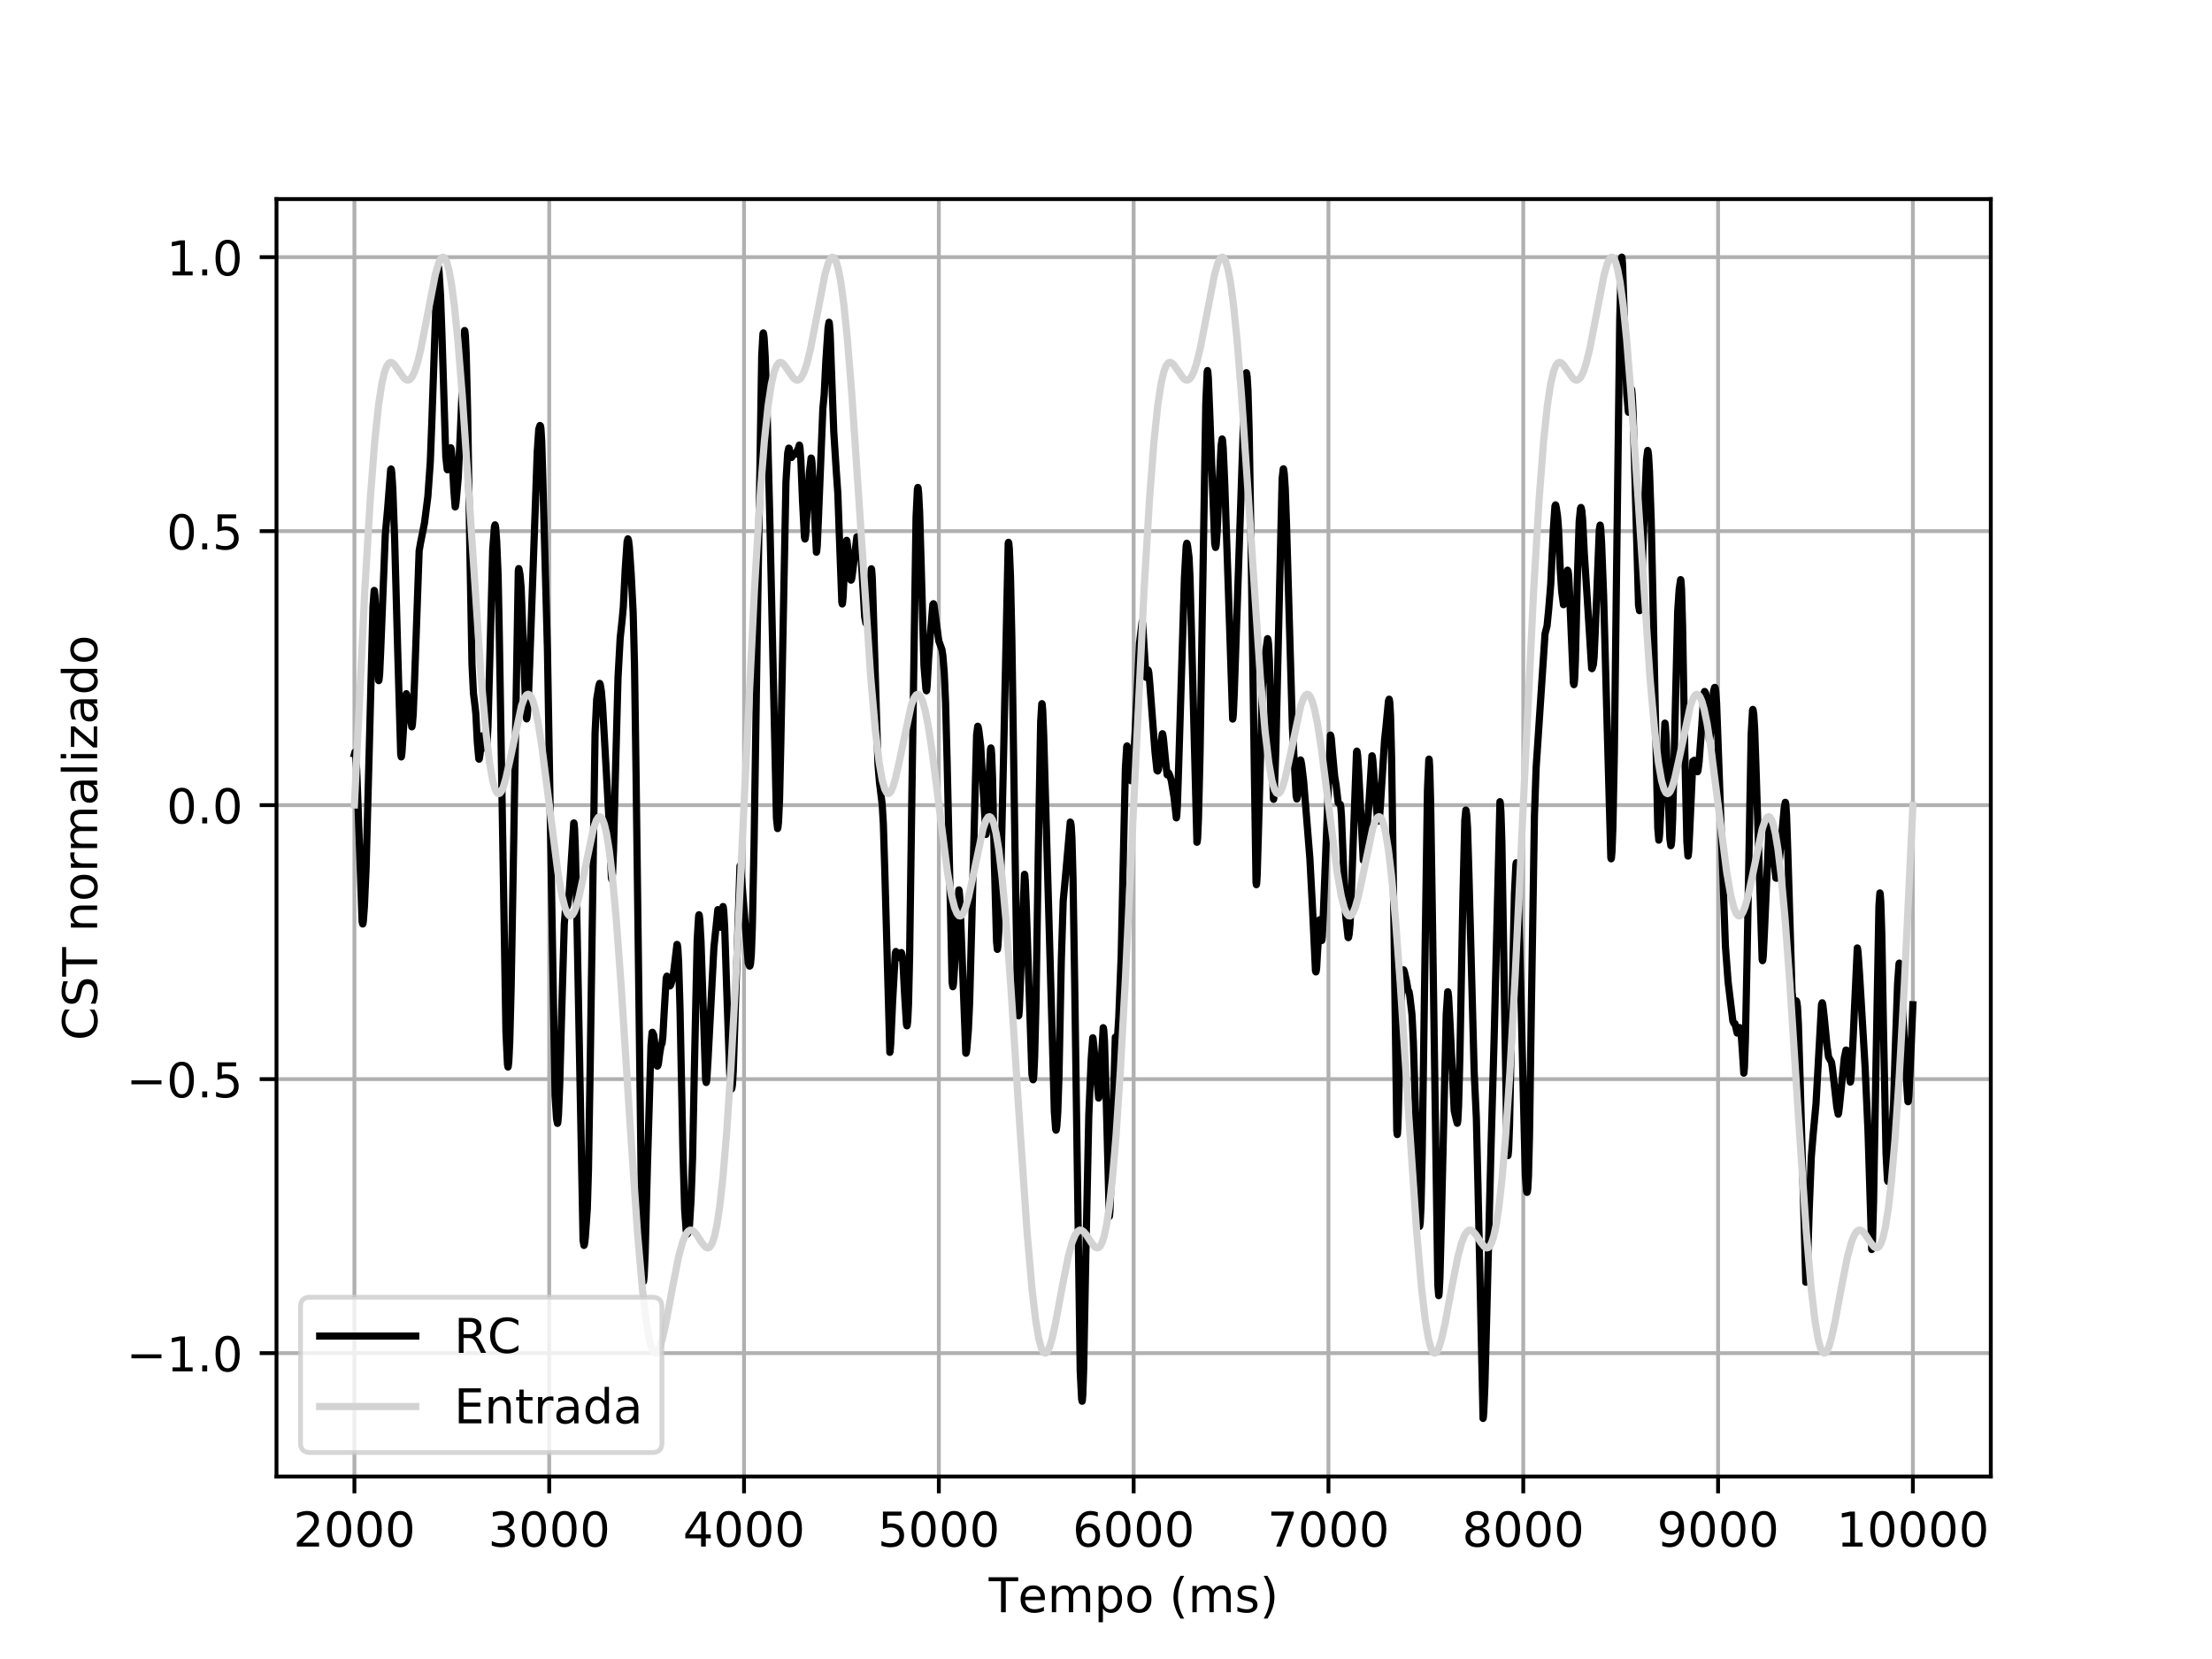 <?xml version="1.0" encoding="utf-8" standalone="no"?>
<!DOCTYPE svg PUBLIC "-//W3C//DTD SVG 1.1//EN"
  "http://www.w3.org/Graphics/SVG/1.1/DTD/svg11.dtd">
<!-- Created with matplotlib (https://matplotlib.org/) -->
<svg height="345.6pt" version="1.1" viewBox="0 0 460.8 345.6" width="460.8pt" xmlns="http://www.w3.org/2000/svg" xmlns:xlink="http://www.w3.org/1999/xlink">
 <defs>
  <style type="text/css">
*{stroke-linecap:butt;stroke-linejoin:round;}
  </style>
 </defs>
 <g id="figure_1">
  <g id="patch_1">
   <path d="M 0 345.6 
L 460.8 345.6 
L 460.8 0 
L 0 0 
z
" style="fill:#ffffff;"/>
  </g>
  <g id="axes_1">
   <g id="patch_2">
    <path d="M 57.6 307.584 
L 414.72 307.584 
L 414.72 41.472 
L 57.6 41.472 
z
" style="fill:#ffffff;"/>
   </g>
   <g id="matplotlib.axis_1">
    <g id="xtick_1">
     <g id="line2d_1">
      <path clip-path="url(#p81f43f407d)" d="M 73.831 307.584 
L 73.831 41.472 
" style="fill:none;stroke:#b0b0b0;stroke-linecap:square;stroke-width:0.8;"/>
     </g>
     <g id="line2d_2">
      <defs>
       <path d="M 0 0 
L 0 3.5 
" id="m4ec6f9540d" style="stroke:#000000;stroke-width:0.8;"/>
      </defs>
      <g>
       <use style="stroke:#000000;stroke-width:0.8;" x="73.831" xlink:href="#m4ec6f9540d" y="307.584"/>
      </g>
     </g>
     <g id="text_1">
      <!-- 2000 -->
      <defs>
       <path d="M 19.188 8.297 
L 53.609 8.297 
L 53.609 0 
L 7.328 0 
L 7.328 8.297 
Q 12.938 14.109 22.625 23.891 
Q 32.328 33.688 34.812 36.531 
Q 39.547 41.844 41.422 45.531 
Q 43.312 49.219 43.312 52.781 
Q 43.312 58.594 39.234 62.25 
Q 35.156 65.922 28.609 65.922 
Q 23.969 65.922 18.812 64.312 
Q 13.672 62.703 7.812 59.422 
L 7.812 69.391 
Q 13.766 71.781 18.938 73 
Q 24.125 74.219 28.422 74.219 
Q 39.75 74.219 46.484 68.547 
Q 53.219 62.891 53.219 53.422 
Q 53.219 48.922 51.531 44.891 
Q 49.859 40.875 45.406 35.406 
Q 44.188 33.984 37.641 27.219 
Q 31.109 20.453 19.188 8.297 
z
" id="DejaVuSans-50"/>
       <path d="M 31.781 66.406 
Q 24.172 66.406 20.328 58.906 
Q 16.5 51.422 16.5 36.375 
Q 16.5 21.391 20.328 13.891 
Q 24.172 6.391 31.781 6.391 
Q 39.453 6.391 43.281 13.891 
Q 47.125 21.391 47.125 36.375 
Q 47.125 51.422 43.281 58.906 
Q 39.453 66.406 31.781 66.406 
z
M 31.781 74.219 
Q 44.047 74.219 50.516 64.516 
Q 56.984 54.828 56.984 36.375 
Q 56.984 17.969 50.516 8.266 
Q 44.047 -1.422 31.781 -1.422 
Q 19.531 -1.422 13.062 8.266 
Q 6.594 17.969 6.594 36.375 
Q 6.594 54.828 13.062 64.516 
Q 19.531 74.219 31.781 74.219 
z
" id="DejaVuSans-48"/>
      </defs>
      <g transform="translate(61.106 322.182)scale(0.1 -0.1)">
       <use xlink:href="#DejaVuSans-50"/>
       <use x="63.623" xlink:href="#DejaVuSans-48"/>
       <use x="127.246" xlink:href="#DejaVuSans-48"/>
       <use x="190.869" xlink:href="#DejaVuSans-48"/>
      </g>
     </g>
    </g>
    <g id="xtick_2">
     <g id="line2d_3">
      <path clip-path="url(#p81f43f407d)" d="M 114.413 307.584 
L 114.413 41.472 
" style="fill:none;stroke:#b0b0b0;stroke-linecap:square;stroke-width:0.8;"/>
     </g>
     <g id="line2d_4">
      <g>
       <use style="stroke:#000000;stroke-width:0.8;" x="114.413" xlink:href="#m4ec6f9540d" y="307.584"/>
      </g>
     </g>
     <g id="text_2">
      <!-- 3000 -->
      <defs>
       <path d="M 40.578 39.312 
Q 47.656 37.797 51.625 33 
Q 55.609 28.219 55.609 21.188 
Q 55.609 10.406 48.188 4.484 
Q 40.766 -1.422 27.094 -1.422 
Q 22.516 -1.422 17.656 -0.516 
Q 12.797 0.391 7.625 2.203 
L 7.625 11.719 
Q 11.719 9.328 16.594 8.109 
Q 21.484 6.891 26.812 6.891 
Q 36.078 6.891 40.938 10.547 
Q 45.797 14.203 45.797 21.188 
Q 45.797 27.641 41.281 31.266 
Q 36.766 34.906 28.719 34.906 
L 20.219 34.906 
L 20.219 43.016 
L 29.109 43.016 
Q 36.375 43.016 40.234 45.922 
Q 44.094 48.828 44.094 54.297 
Q 44.094 59.906 40.109 62.906 
Q 36.141 65.922 28.719 65.922 
Q 24.656 65.922 20.016 65.031 
Q 15.375 64.156 9.812 62.312 
L 9.812 71.094 
Q 15.438 72.656 20.344 73.438 
Q 25.25 74.219 29.594 74.219 
Q 40.828 74.219 47.359 69.109 
Q 53.906 64.016 53.906 55.328 
Q 53.906 49.266 50.438 45.094 
Q 46.969 40.922 40.578 39.312 
z
" id="DejaVuSans-51"/>
      </defs>
      <g transform="translate(101.688 322.182)scale(0.1 -0.1)">
       <use xlink:href="#DejaVuSans-51"/>
       <use x="63.623" xlink:href="#DejaVuSans-48"/>
       <use x="127.246" xlink:href="#DejaVuSans-48"/>
       <use x="190.869" xlink:href="#DejaVuSans-48"/>
      </g>
     </g>
    </g>
    <g id="xtick_3">
     <g id="line2d_5">
      <path clip-path="url(#p81f43f407d)" d="M 154.995 307.584 
L 154.995 41.472 
" style="fill:none;stroke:#b0b0b0;stroke-linecap:square;stroke-width:0.8;"/>
     </g>
     <g id="line2d_6">
      <g>
       <use style="stroke:#000000;stroke-width:0.8;" x="154.995" xlink:href="#m4ec6f9540d" y="307.584"/>
      </g>
     </g>
     <g id="text_3">
      <!-- 4000 -->
      <defs>
       <path d="M 37.797 64.312 
L 12.891 25.391 
L 37.797 25.391 
z
M 35.203 72.906 
L 47.609 72.906 
L 47.609 25.391 
L 58.016 25.391 
L 58.016 17.188 
L 47.609 17.188 
L 47.609 0 
L 37.797 0 
L 37.797 17.188 
L 4.891 17.188 
L 4.891 26.703 
z
" id="DejaVuSans-52"/>
      </defs>
      <g transform="translate(142.27 322.182)scale(0.1 -0.1)">
       <use xlink:href="#DejaVuSans-52"/>
       <use x="63.623" xlink:href="#DejaVuSans-48"/>
       <use x="127.246" xlink:href="#DejaVuSans-48"/>
       <use x="190.869" xlink:href="#DejaVuSans-48"/>
      </g>
     </g>
    </g>
    <g id="xtick_4">
     <g id="line2d_7">
      <path clip-path="url(#p81f43f407d)" d="M 195.578 307.584 
L 195.578 41.472 
" style="fill:none;stroke:#b0b0b0;stroke-linecap:square;stroke-width:0.8;"/>
     </g>
     <g id="line2d_8">
      <g>
       <use style="stroke:#000000;stroke-width:0.8;" x="195.578" xlink:href="#m4ec6f9540d" y="307.584"/>
      </g>
     </g>
     <g id="text_4">
      <!-- 5000 -->
      <defs>
       <path d="M 10.797 72.906 
L 49.516 72.906 
L 49.516 64.594 
L 19.828 64.594 
L 19.828 46.734 
Q 21.969 47.469 24.109 47.828 
Q 26.266 48.188 28.422 48.188 
Q 40.625 48.188 47.75 41.5 
Q 54.891 34.812 54.891 23.391 
Q 54.891 11.625 47.562 5.094 
Q 40.234 -1.422 26.906 -1.422 
Q 22.312 -1.422 17.547 -0.641 
Q 12.797 0.141 7.719 1.703 
L 7.719 11.625 
Q 12.109 9.234 16.797 8.062 
Q 21.484 6.891 26.703 6.891 
Q 35.156 6.891 40.078 11.328 
Q 45.016 15.766 45.016 23.391 
Q 45.016 31 40.078 35.438 
Q 35.156 39.891 26.703 39.891 
Q 22.75 39.891 18.812 39.016 
Q 14.891 38.141 10.797 36.281 
z
" id="DejaVuSans-53"/>
      </defs>
      <g transform="translate(182.853 322.182)scale(0.1 -0.1)">
       <use xlink:href="#DejaVuSans-53"/>
       <use x="63.623" xlink:href="#DejaVuSans-48"/>
       <use x="127.246" xlink:href="#DejaVuSans-48"/>
       <use x="190.869" xlink:href="#DejaVuSans-48"/>
      </g>
     </g>
    </g>
    <g id="xtick_5">
     <g id="line2d_9">
      <path clip-path="url(#p81f43f407d)" d="M 236.16 307.584 
L 236.16 41.472 
" style="fill:none;stroke:#b0b0b0;stroke-linecap:square;stroke-width:0.8;"/>
     </g>
     <g id="line2d_10">
      <g>
       <use style="stroke:#000000;stroke-width:0.8;" x="236.16" xlink:href="#m4ec6f9540d" y="307.584"/>
      </g>
     </g>
     <g id="text_5">
      <!-- 6000 -->
      <defs>
       <path d="M 33.016 40.375 
Q 26.375 40.375 22.484 35.828 
Q 18.609 31.297 18.609 23.391 
Q 18.609 15.531 22.484 10.953 
Q 26.375 6.391 33.016 6.391 
Q 39.656 6.391 43.531 10.953 
Q 47.406 15.531 47.406 23.391 
Q 47.406 31.297 43.531 35.828 
Q 39.656 40.375 33.016 40.375 
z
M 52.594 71.297 
L 52.594 62.312 
Q 48.875 64.062 45.094 64.984 
Q 41.312 65.922 37.594 65.922 
Q 27.828 65.922 22.672 59.328 
Q 17.531 52.734 16.797 39.406 
Q 19.672 43.656 24.016 45.922 
Q 28.375 48.188 33.594 48.188 
Q 44.578 48.188 50.953 41.516 
Q 57.328 34.859 57.328 23.391 
Q 57.328 12.156 50.688 5.359 
Q 44.047 -1.422 33.016 -1.422 
Q 20.359 -1.422 13.672 8.266 
Q 6.984 17.969 6.984 36.375 
Q 6.984 53.656 15.188 63.938 
Q 23.391 74.219 37.203 74.219 
Q 40.922 74.219 44.703 73.484 
Q 48.484 72.75 52.594 71.297 
z
" id="DejaVuSans-54"/>
      </defs>
      <g transform="translate(223.435 322.182)scale(0.1 -0.1)">
       <use xlink:href="#DejaVuSans-54"/>
       <use x="63.623" xlink:href="#DejaVuSans-48"/>
       <use x="127.246" xlink:href="#DejaVuSans-48"/>
       <use x="190.869" xlink:href="#DejaVuSans-48"/>
      </g>
     </g>
    </g>
    <g id="xtick_6">
     <g id="line2d_11">
      <path clip-path="url(#p81f43f407d)" d="M 276.742 307.584 
L 276.742 41.472 
" style="fill:none;stroke:#b0b0b0;stroke-linecap:square;stroke-width:0.8;"/>
     </g>
     <g id="line2d_12">
      <g>
       <use style="stroke:#000000;stroke-width:0.8;" x="276.742" xlink:href="#m4ec6f9540d" y="307.584"/>
      </g>
     </g>
     <g id="text_6">
      <!-- 7000 -->
      <defs>
       <path d="M 8.203 72.906 
L 55.078 72.906 
L 55.078 68.703 
L 28.609 0 
L 18.312 0 
L 43.219 64.594 
L 8.203 64.594 
z
" id="DejaVuSans-55"/>
      </defs>
      <g transform="translate(264.017 322.182)scale(0.1 -0.1)">
       <use xlink:href="#DejaVuSans-55"/>
       <use x="63.623" xlink:href="#DejaVuSans-48"/>
       <use x="127.246" xlink:href="#DejaVuSans-48"/>
       <use x="190.869" xlink:href="#DejaVuSans-48"/>
      </g>
     </g>
    </g>
    <g id="xtick_7">
     <g id="line2d_13">
      <path clip-path="url(#p81f43f407d)" d="M 317.325 307.584 
L 317.325 41.472 
" style="fill:none;stroke:#b0b0b0;stroke-linecap:square;stroke-width:0.8;"/>
     </g>
     <g id="line2d_14">
      <g>
       <use style="stroke:#000000;stroke-width:0.8;" x="317.325" xlink:href="#m4ec6f9540d" y="307.584"/>
      </g>
     </g>
     <g id="text_7">
      <!-- 8000 -->
      <defs>
       <path d="M 31.781 34.625 
Q 24.75 34.625 20.719 30.859 
Q 16.703 27.094 16.703 20.516 
Q 16.703 13.922 20.719 10.156 
Q 24.75 6.391 31.781 6.391 
Q 38.812 6.391 42.859 10.172 
Q 46.922 13.969 46.922 20.516 
Q 46.922 27.094 42.891 30.859 
Q 38.875 34.625 31.781 34.625 
z
M 21.922 38.812 
Q 15.578 40.375 12.031 44.719 
Q 8.5 49.078 8.5 55.328 
Q 8.5 64.062 14.719 69.141 
Q 20.953 74.219 31.781 74.219 
Q 42.672 74.219 48.875 69.141 
Q 55.078 64.062 55.078 55.328 
Q 55.078 49.078 51.531 44.719 
Q 48 40.375 41.703 38.812 
Q 48.828 37.156 52.797 32.312 
Q 56.781 27.484 56.781 20.516 
Q 56.781 9.906 50.312 4.234 
Q 43.844 -1.422 31.781 -1.422 
Q 19.734 -1.422 13.25 4.234 
Q 6.781 9.906 6.781 20.516 
Q 6.781 27.484 10.781 32.312 
Q 14.797 37.156 21.922 38.812 
z
M 18.312 54.391 
Q 18.312 48.734 21.844 45.562 
Q 25.391 42.391 31.781 42.391 
Q 38.141 42.391 41.719 45.562 
Q 45.312 48.734 45.312 54.391 
Q 45.312 60.062 41.719 63.234 
Q 38.141 66.406 31.781 66.406 
Q 25.391 66.406 21.844 63.234 
Q 18.312 60.062 18.312 54.391 
z
" id="DejaVuSans-56"/>
      </defs>
      <g transform="translate(304.6 322.182)scale(0.1 -0.1)">
       <use xlink:href="#DejaVuSans-56"/>
       <use x="63.623" xlink:href="#DejaVuSans-48"/>
       <use x="127.246" xlink:href="#DejaVuSans-48"/>
       <use x="190.869" xlink:href="#DejaVuSans-48"/>
      </g>
     </g>
    </g>
    <g id="xtick_8">
     <g id="line2d_15">
      <path clip-path="url(#p81f43f407d)" d="M 357.907 307.584 
L 357.907 41.472 
" style="fill:none;stroke:#b0b0b0;stroke-linecap:square;stroke-width:0.8;"/>
     </g>
     <g id="line2d_16">
      <g>
       <use style="stroke:#000000;stroke-width:0.8;" x="357.907" xlink:href="#m4ec6f9540d" y="307.584"/>
      </g>
     </g>
     <g id="text_8">
      <!-- 9000 -->
      <defs>
       <path d="M 10.984 1.516 
L 10.984 10.5 
Q 14.703 8.734 18.5 7.812 
Q 22.312 6.891 25.984 6.891 
Q 35.75 6.891 40.891 13.453 
Q 46.047 20.016 46.781 33.406 
Q 43.953 29.203 39.594 26.953 
Q 35.25 24.703 29.984 24.703 
Q 19.047 24.703 12.672 31.312 
Q 6.297 37.938 6.297 49.422 
Q 6.297 60.641 12.938 67.422 
Q 19.578 74.219 30.609 74.219 
Q 43.266 74.219 49.922 64.516 
Q 56.594 54.828 56.594 36.375 
Q 56.594 19.141 48.406 8.859 
Q 40.234 -1.422 26.422 -1.422 
Q 22.703 -1.422 18.891 -0.688 
Q 15.094 0.047 10.984 1.516 
z
M 30.609 32.422 
Q 37.25 32.422 41.125 36.953 
Q 45.016 41.5 45.016 49.422 
Q 45.016 57.281 41.125 61.844 
Q 37.25 66.406 30.609 66.406 
Q 23.969 66.406 20.094 61.844 
Q 16.219 57.281 16.219 49.422 
Q 16.219 41.5 20.094 36.953 
Q 23.969 32.422 30.609 32.422 
z
" id="DejaVuSans-57"/>
      </defs>
      <g transform="translate(345.182 322.182)scale(0.1 -0.1)">
       <use xlink:href="#DejaVuSans-57"/>
       <use x="63.623" xlink:href="#DejaVuSans-48"/>
       <use x="127.246" xlink:href="#DejaVuSans-48"/>
       <use x="190.869" xlink:href="#DejaVuSans-48"/>
      </g>
     </g>
    </g>
    <g id="xtick_9">
     <g id="line2d_17">
      <path clip-path="url(#p81f43f407d)" d="M 398.489 307.584 
L 398.489 41.472 
" style="fill:none;stroke:#b0b0b0;stroke-linecap:square;stroke-width:0.8;"/>
     </g>
     <g id="line2d_18">
      <g>
       <use style="stroke:#000000;stroke-width:0.8;" x="398.489" xlink:href="#m4ec6f9540d" y="307.584"/>
      </g>
     </g>
     <g id="text_9">
      <!-- 10000 -->
      <defs>
       <path d="M 12.406 8.297 
L 28.516 8.297 
L 28.516 63.922 
L 10.984 60.406 
L 10.984 69.391 
L 28.422 72.906 
L 38.281 72.906 
L 38.281 8.297 
L 54.391 8.297 
L 54.391 0 
L 12.406 0 
z
" id="DejaVuSans-49"/>
      </defs>
      <g transform="translate(382.583 322.182)scale(0.1 -0.1)">
       <use xlink:href="#DejaVuSans-49"/>
       <use x="63.623" xlink:href="#DejaVuSans-48"/>
       <use x="127.246" xlink:href="#DejaVuSans-48"/>
       <use x="190.869" xlink:href="#DejaVuSans-48"/>
       <use x="254.492" xlink:href="#DejaVuSans-48"/>
      </g>
     </g>
    </g>
    <g id="text_10">
     <!-- Tempo (ms) -->
     <defs>
      <path d="M -0.297 72.906 
L 61.375 72.906 
L 61.375 64.594 
L 35.5 64.594 
L 35.5 0 
L 25.594 0 
L 25.594 64.594 
L -0.297 64.594 
z
" id="DejaVuSans-84"/>
      <path d="M 56.203 29.594 
L 56.203 25.203 
L 14.891 25.203 
Q 15.484 15.922 20.484 11.062 
Q 25.484 6.203 34.422 6.203 
Q 39.594 6.203 44.453 7.469 
Q 49.312 8.734 54.109 11.281 
L 54.109 2.781 
Q 49.266 0.734 44.188 -0.344 
Q 39.109 -1.422 33.891 -1.422 
Q 20.797 -1.422 13.156 6.188 
Q 5.516 13.812 5.516 26.812 
Q 5.516 40.234 12.766 48.109 
Q 20.016 56 32.328 56 
Q 43.359 56 49.781 48.891 
Q 56.203 41.797 56.203 29.594 
z
M 47.219 32.234 
Q 47.125 39.594 43.094 43.984 
Q 39.062 48.391 32.422 48.391 
Q 24.906 48.391 20.391 44.141 
Q 15.875 39.891 15.188 32.172 
z
" id="DejaVuSans-101"/>
      <path d="M 52 44.188 
Q 55.375 50.25 60.062 53.125 
Q 64.75 56 71.094 56 
Q 79.641 56 84.281 50.016 
Q 88.922 44.047 88.922 33.016 
L 88.922 0 
L 79.891 0 
L 79.891 32.719 
Q 79.891 40.578 77.094 44.375 
Q 74.312 48.188 68.609 48.188 
Q 61.625 48.188 57.562 43.547 
Q 53.516 38.922 53.516 30.906 
L 53.516 0 
L 44.484 0 
L 44.484 32.719 
Q 44.484 40.625 41.703 44.406 
Q 38.922 48.188 33.109 48.188 
Q 26.219 48.188 22.156 43.531 
Q 18.109 38.875 18.109 30.906 
L 18.109 0 
L 9.078 0 
L 9.078 54.688 
L 18.109 54.688 
L 18.109 46.188 
Q 21.188 51.219 25.484 53.609 
Q 29.781 56 35.688 56 
Q 41.656 56 45.828 52.969 
Q 50 49.953 52 44.188 
z
" id="DejaVuSans-109"/>
      <path d="M 18.109 8.203 
L 18.109 -20.797 
L 9.078 -20.797 
L 9.078 54.688 
L 18.109 54.688 
L 18.109 46.391 
Q 20.953 51.266 25.266 53.625 
Q 29.594 56 35.594 56 
Q 45.562 56 51.781 48.094 
Q 58.016 40.188 58.016 27.297 
Q 58.016 14.406 51.781 6.484 
Q 45.562 -1.422 35.594 -1.422 
Q 29.594 -1.422 25.266 0.953 
Q 20.953 3.328 18.109 8.203 
z
M 48.688 27.297 
Q 48.688 37.203 44.609 42.844 
Q 40.531 48.484 33.406 48.484 
Q 26.266 48.484 22.188 42.844 
Q 18.109 37.203 18.109 27.297 
Q 18.109 17.391 22.188 11.75 
Q 26.266 6.109 33.406 6.109 
Q 40.531 6.109 44.609 11.75 
Q 48.688 17.391 48.688 27.297 
z
" id="DejaVuSans-112"/>
      <path d="M 30.609 48.391 
Q 23.391 48.391 19.188 42.75 
Q 14.984 37.109 14.984 27.297 
Q 14.984 17.484 19.156 11.844 
Q 23.344 6.203 30.609 6.203 
Q 37.797 6.203 41.984 11.859 
Q 46.188 17.531 46.188 27.297 
Q 46.188 37.016 41.984 42.703 
Q 37.797 48.391 30.609 48.391 
z
M 30.609 56 
Q 42.328 56 49.016 48.375 
Q 55.719 40.766 55.719 27.297 
Q 55.719 13.875 49.016 6.219 
Q 42.328 -1.422 30.609 -1.422 
Q 18.844 -1.422 12.172 6.219 
Q 5.516 13.875 5.516 27.297 
Q 5.516 40.766 12.172 48.375 
Q 18.844 56 30.609 56 
z
" id="DejaVuSans-111"/>
      <path id="DejaVuSans-32"/>
      <path d="M 31 75.875 
Q 24.469 64.656 21.281 53.656 
Q 18.109 42.672 18.109 31.391 
Q 18.109 20.125 21.312 9.062 
Q 24.516 -2 31 -13.188 
L 23.188 -13.188 
Q 15.875 -1.703 12.234 9.375 
Q 8.594 20.453 8.594 31.391 
Q 8.594 42.281 12.203 53.312 
Q 15.828 64.359 23.188 75.875 
z
" id="DejaVuSans-40"/>
      <path d="M 44.281 53.078 
L 44.281 44.578 
Q 40.484 46.531 36.375 47.5 
Q 32.281 48.484 27.875 48.484 
Q 21.188 48.484 17.844 46.438 
Q 14.5 44.391 14.5 40.281 
Q 14.5 37.156 16.891 35.375 
Q 19.281 33.594 26.516 31.984 
L 29.594 31.297 
Q 39.156 29.25 43.188 25.516 
Q 47.219 21.781 47.219 15.094 
Q 47.219 7.469 41.188 3.016 
Q 35.156 -1.422 24.609 -1.422 
Q 20.219 -1.422 15.453 -0.562 
Q 10.688 0.297 5.422 2 
L 5.422 11.281 
Q 10.406 8.688 15.234 7.391 
Q 20.062 6.109 24.812 6.109 
Q 31.156 6.109 34.562 8.281 
Q 37.984 10.453 37.984 14.406 
Q 37.984 18.062 35.516 20.016 
Q 33.062 21.969 24.703 23.781 
L 21.578 24.516 
Q 13.234 26.266 9.516 29.906 
Q 5.812 33.547 5.812 39.891 
Q 5.812 47.609 11.281 51.797 
Q 16.75 56 26.812 56 
Q 31.781 56 36.172 55.266 
Q 40.578 54.547 44.281 53.078 
z
" id="DejaVuSans-115"/>
      <path d="M 8.016 75.875 
L 15.828 75.875 
Q 23.141 64.359 26.781 53.312 
Q 30.422 42.281 30.422 31.391 
Q 30.422 20.453 26.781 9.375 
Q 23.141 -1.703 15.828 -13.188 
L 8.016 -13.188 
Q 14.5 -2 17.703 9.062 
Q 20.906 20.125 20.906 31.391 
Q 20.906 42.672 17.703 53.656 
Q 14.5 64.656 8.016 75.875 
z
" id="DejaVuSans-41"/>
     </defs>
     <g transform="translate(205.973 335.861)scale(0.1 -0.1)">
      <use xlink:href="#DejaVuSans-84"/>
      <use x="60.818" xlink:href="#DejaVuSans-101"/>
      <use x="122.342" xlink:href="#DejaVuSans-109"/>
      <use x="219.754" xlink:href="#DejaVuSans-112"/>
      <use x="283.23" xlink:href="#DejaVuSans-111"/>
      <use x="344.412" xlink:href="#DejaVuSans-32"/>
      <use x="376.199" xlink:href="#DejaVuSans-40"/>
      <use x="415.213" xlink:href="#DejaVuSans-109"/>
      <use x="512.625" xlink:href="#DejaVuSans-115"/>
      <use x="564.725" xlink:href="#DejaVuSans-41"/>
     </g>
    </g>
   </g>
   <g id="matplotlib.axis_2">
    <g id="ytick_1">
     <g id="line2d_19">
      <path clip-path="url(#p81f43f407d)" d="M 57.6 281.883 
L 414.72 281.883 
" style="fill:none;stroke:#b0b0b0;stroke-linecap:square;stroke-width:0.8;"/>
     </g>
     <g id="line2d_20">
      <defs>
       <path d="M 0 0 
L -3.5 0 
" id="m4e39709e8a" style="stroke:#000000;stroke-width:0.8;"/>
      </defs>
      <g>
       <use style="stroke:#000000;stroke-width:0.8;" x="57.6" xlink:href="#m4e39709e8a" y="281.883"/>
      </g>
     </g>
     <g id="text_11">
      <!-- −1.0 -->
      <defs>
       <path d="M 10.594 35.5 
L 73.188 35.5 
L 73.188 27.203 
L 10.594 27.203 
z
" id="DejaVuSans-8722"/>
       <path d="M 10.688 12.406 
L 21 12.406 
L 21 0 
L 10.688 0 
z
" id="DejaVuSans-46"/>
      </defs>
      <g transform="translate(26.317 285.682)scale(0.1 -0.1)">
       <use xlink:href="#DejaVuSans-8722"/>
       <use x="83.789" xlink:href="#DejaVuSans-49"/>
       <use x="147.412" xlink:href="#DejaVuSans-46"/>
       <use x="179.199" xlink:href="#DejaVuSans-48"/>
      </g>
     </g>
    </g>
    <g id="ytick_2">
     <g id="line2d_21">
      <path clip-path="url(#p81f43f407d)" d="M 57.6 224.804 
L 414.72 224.804 
" style="fill:none;stroke:#b0b0b0;stroke-linecap:square;stroke-width:0.8;"/>
     </g>
     <g id="line2d_22">
      <g>
       <use style="stroke:#000000;stroke-width:0.8;" x="57.6" xlink:href="#m4e39709e8a" y="224.804"/>
      </g>
     </g>
     <g id="text_12">
      <!-- −0.5 -->
      <g transform="translate(26.317 228.603)scale(0.1 -0.1)">
       <use xlink:href="#DejaVuSans-8722"/>
       <use x="83.789" xlink:href="#DejaVuSans-48"/>
       <use x="147.412" xlink:href="#DejaVuSans-46"/>
       <use x="179.199" xlink:href="#DejaVuSans-53"/>
      </g>
     </g>
    </g>
    <g id="ytick_3">
     <g id="line2d_23">
      <path clip-path="url(#p81f43f407d)" d="M 57.6 167.725 
L 414.72 167.725 
" style="fill:none;stroke:#b0b0b0;stroke-linecap:square;stroke-width:0.8;"/>
     </g>
     <g id="line2d_24">
      <g>
       <use style="stroke:#000000;stroke-width:0.8;" x="57.6" xlink:href="#m4e39709e8a" y="167.725"/>
      </g>
     </g>
     <g id="text_13">
      <!-- 0.0 -->
      <g transform="translate(34.697 171.525)scale(0.1 -0.1)">
       <use xlink:href="#DejaVuSans-48"/>
       <use x="63.623" xlink:href="#DejaVuSans-46"/>
       <use x="95.41" xlink:href="#DejaVuSans-48"/>
      </g>
     </g>
    </g>
    <g id="ytick_4">
     <g id="line2d_25">
      <path clip-path="url(#p81f43f407d)" d="M 57.6 110.647 
L 414.72 110.647 
" style="fill:none;stroke:#b0b0b0;stroke-linecap:square;stroke-width:0.8;"/>
     </g>
     <g id="line2d_26">
      <g>
       <use style="stroke:#000000;stroke-width:0.8;" x="57.6" xlink:href="#m4e39709e8a" y="110.647"/>
      </g>
     </g>
     <g id="text_14">
      <!-- 0.5 -->
      <g transform="translate(34.697 114.446)scale(0.1 -0.1)">
       <use xlink:href="#DejaVuSans-48"/>
       <use x="63.623" xlink:href="#DejaVuSans-46"/>
       <use x="95.41" xlink:href="#DejaVuSans-53"/>
      </g>
     </g>
    </g>
    <g id="ytick_5">
     <g id="line2d_27">
      <path clip-path="url(#p81f43f407d)" d="M 57.6 53.568 
L 414.72 53.568 
" style="fill:none;stroke:#b0b0b0;stroke-linecap:square;stroke-width:0.8;"/>
     </g>
     <g id="line2d_28">
      <g>
       <use style="stroke:#000000;stroke-width:0.8;" x="57.6" xlink:href="#m4e39709e8a" y="53.568"/>
      </g>
     </g>
     <g id="text_15">
      <!-- 1.0 -->
      <g transform="translate(34.697 57.367)scale(0.1 -0.1)">
       <use xlink:href="#DejaVuSans-49"/>
       <use x="63.623" xlink:href="#DejaVuSans-46"/>
       <use x="95.41" xlink:href="#DejaVuSans-48"/>
      </g>
     </g>
    </g>
    <g id="text_16">
     <!-- CST normalizado -->
     <defs>
      <path d="M 64.406 67.281 
L 64.406 56.891 
Q 59.422 61.531 53.781 63.812 
Q 48.141 66.109 41.797 66.109 
Q 29.297 66.109 22.656 58.469 
Q 16.016 50.828 16.016 36.375 
Q 16.016 21.969 22.656 14.328 
Q 29.297 6.688 41.797 6.688 
Q 48.141 6.688 53.781 8.984 
Q 59.422 11.281 64.406 15.922 
L 64.406 5.609 
Q 59.234 2.094 53.438 0.328 
Q 47.656 -1.422 41.219 -1.422 
Q 24.656 -1.422 15.125 8.703 
Q 5.609 18.844 5.609 36.375 
Q 5.609 53.953 15.125 64.078 
Q 24.656 74.219 41.219 74.219 
Q 47.75 74.219 53.531 72.484 
Q 59.328 70.75 64.406 67.281 
z
" id="DejaVuSans-67"/>
      <path d="M 53.516 70.516 
L 53.516 60.891 
Q 47.906 63.578 42.922 64.891 
Q 37.938 66.219 33.297 66.219 
Q 25.25 66.219 20.875 63.094 
Q 16.5 59.969 16.5 54.203 
Q 16.5 49.359 19.406 46.891 
Q 22.312 44.438 30.422 42.922 
L 36.375 41.703 
Q 47.406 39.594 52.656 34.297 
Q 57.906 29 57.906 20.125 
Q 57.906 9.516 50.797 4.047 
Q 43.703 -1.422 29.984 -1.422 
Q 24.812 -1.422 18.969 -0.25 
Q 13.141 0.922 6.891 3.219 
L 6.891 13.375 
Q 12.891 10.016 18.656 8.297 
Q 24.422 6.594 29.984 6.594 
Q 38.422 6.594 43.016 9.906 
Q 47.609 13.234 47.609 19.391 
Q 47.609 24.75 44.312 27.781 
Q 41.016 30.812 33.5 32.328 
L 27.484 33.5 
Q 16.453 35.688 11.516 40.375 
Q 6.594 45.062 6.594 53.422 
Q 6.594 63.094 13.406 68.656 
Q 20.219 74.219 32.172 74.219 
Q 37.312 74.219 42.625 73.281 
Q 47.953 72.359 53.516 70.516 
z
" id="DejaVuSans-83"/>
      <path d="M 54.891 33.016 
L 54.891 0 
L 45.906 0 
L 45.906 32.719 
Q 45.906 40.484 42.875 44.328 
Q 39.844 48.188 33.797 48.188 
Q 26.516 48.188 22.312 43.547 
Q 18.109 38.922 18.109 30.906 
L 18.109 0 
L 9.078 0 
L 9.078 54.688 
L 18.109 54.688 
L 18.109 46.188 
Q 21.344 51.125 25.703 53.562 
Q 30.078 56 35.797 56 
Q 45.219 56 50.047 50.172 
Q 54.891 44.344 54.891 33.016 
z
" id="DejaVuSans-110"/>
      <path d="M 41.109 46.297 
Q 39.594 47.172 37.812 47.578 
Q 36.031 48 33.891 48 
Q 26.266 48 22.188 43.047 
Q 18.109 38.094 18.109 28.812 
L 18.109 0 
L 9.078 0 
L 9.078 54.688 
L 18.109 54.688 
L 18.109 46.188 
Q 20.953 51.172 25.484 53.578 
Q 30.031 56 36.531 56 
Q 37.453 56 38.578 55.875 
Q 39.703 55.766 41.062 55.516 
z
" id="DejaVuSans-114"/>
      <path d="M 34.281 27.484 
Q 23.391 27.484 19.188 25 
Q 14.984 22.516 14.984 16.5 
Q 14.984 11.719 18.141 8.906 
Q 21.297 6.109 26.703 6.109 
Q 34.188 6.109 38.703 11.406 
Q 43.219 16.703 43.219 25.484 
L 43.219 27.484 
z
M 52.203 31.203 
L 52.203 0 
L 43.219 0 
L 43.219 8.297 
Q 40.141 3.328 35.547 0.953 
Q 30.953 -1.422 24.312 -1.422 
Q 15.922 -1.422 10.953 3.297 
Q 6 8.016 6 15.922 
Q 6 25.141 12.172 29.828 
Q 18.359 34.516 30.609 34.516 
L 43.219 34.516 
L 43.219 35.406 
Q 43.219 41.609 39.141 45 
Q 35.062 48.391 27.688 48.391 
Q 23 48.391 18.547 47.266 
Q 14.109 46.141 10.016 43.891 
L 10.016 52.203 
Q 14.938 54.109 19.578 55.047 
Q 24.219 56 28.609 56 
Q 40.484 56 46.344 49.844 
Q 52.203 43.703 52.203 31.203 
z
" id="DejaVuSans-97"/>
      <path d="M 9.422 75.984 
L 18.406 75.984 
L 18.406 0 
L 9.422 0 
z
" id="DejaVuSans-108"/>
      <path d="M 9.422 54.688 
L 18.406 54.688 
L 18.406 0 
L 9.422 0 
z
M 9.422 75.984 
L 18.406 75.984 
L 18.406 64.594 
L 9.422 64.594 
z
" id="DejaVuSans-105"/>
      <path d="M 5.516 54.688 
L 48.188 54.688 
L 48.188 46.484 
L 14.406 7.172 
L 48.188 7.172 
L 48.188 0 
L 4.297 0 
L 4.297 8.203 
L 38.094 47.516 
L 5.516 47.516 
z
" id="DejaVuSans-122"/>
      <path d="M 45.406 46.391 
L 45.406 75.984 
L 54.391 75.984 
L 54.391 0 
L 45.406 0 
L 45.406 8.203 
Q 42.578 3.328 38.25 0.953 
Q 33.938 -1.422 27.875 -1.422 
Q 17.969 -1.422 11.734 6.484 
Q 5.516 14.406 5.516 27.297 
Q 5.516 40.188 11.734 48.094 
Q 17.969 56 27.875 56 
Q 33.938 56 38.25 53.625 
Q 42.578 51.266 45.406 46.391 
z
M 14.797 27.297 
Q 14.797 17.391 18.875 11.75 
Q 22.953 6.109 30.078 6.109 
Q 37.203 6.109 41.297 11.75 
Q 45.406 17.391 45.406 27.297 
Q 45.406 37.203 41.297 42.844 
Q 37.203 48.484 30.078 48.484 
Q 22.953 48.484 18.875 42.844 
Q 14.797 37.203 14.797 27.297 
z
" id="DejaVuSans-100"/>
     </defs>
     <g transform="translate(20.238 216.754)rotate(-90)scale(0.1 -0.1)">
      <use xlink:href="#DejaVuSans-67"/>
      <use x="69.824" xlink:href="#DejaVuSans-83"/>
      <use x="133.301" xlink:href="#DejaVuSans-84"/>
      <use x="194.385" xlink:href="#DejaVuSans-32"/>
      <use x="226.172" xlink:href="#DejaVuSans-110"/>
      <use x="289.551" xlink:href="#DejaVuSans-111"/>
      <use x="350.732" xlink:href="#DejaVuSans-114"/>
      <use x="391.83" xlink:href="#DejaVuSans-109"/>
      <use x="489.242" xlink:href="#DejaVuSans-97"/>
      <use x="550.521" xlink:href="#DejaVuSans-108"/>
      <use x="578.305" xlink:href="#DejaVuSans-105"/>
      <use x="606.088" xlink:href="#DejaVuSans-122"/>
      <use x="658.578" xlink:href="#DejaVuSans-97"/>
      <use x="719.857" xlink:href="#DejaVuSans-100"/>
      <use x="783.334" xlink:href="#DejaVuSans-111"/>
     </g>
    </g>
   </g>
   <g id="line2d_29">
    <path clip-path="url(#p81f43f407d)" d="M 73.833 157.089 
L 73.944 156.667 
L 73.989 156.753 
L 74.123 157.639 
L 74.31 160.372 
L 74.612 168.57 
L 75.432 192.008 
L 75.566 192.488 
L 75.598 192.449 
L 75.685 191.936 
L 75.917 188.771 
L 76.272 180.569 
L 76.905 156.727 
L 77.694 126.387 
L 77.948 123.004 
L 77.968 122.995 
L 78.007 123.11 
L 78.114 124.28 
L 78.337 129.729 
L 78.857 141.702 
L 78.901 141.795 
L 78.954 141.648 
L 79.086 140.378 
L 79.303 135.619 
L 80.265 111.332 
L 80.756 105.932 
L 81.385 97.832 
L 81.462 97.7 
L 81.511 97.777 
L 81.608 98.418 
L 81.827 101.779 
L 82.209 112.182 
L 82.816 134.429 
L 83.475 157.124 
L 83.591 157.68 
L 83.633 157.596 
L 83.741 156.705 
L 84.066 151.619 
L 84.563 144.697 
L 84.646 144.512 
L 84.697 144.605 
L 84.869 145.588 
L 85.782 151.42 
L 85.813 151.389 
L 85.902 150.965 
L 86.078 148.801 
L 86.344 142.252 
L 87.316 114.764 
L 87.58 113.229 
L 88.43 108.942 
L 89.132 103.421 
L 89.638 96.247 
L 89.946 88.25 
L 90.9 60.798 
L 91.289 55.545 
L 91.312 55.538 
L 91.352 55.64 
L 91.468 56.626 
L 91.772 61.529 
L 92.07 69.836 
L 92.866 95.125 
L 93.158 97.774 
L 93.223 97.869 
L 93.276 97.781 
L 93.434 96.958 
L 93.907 93.278 
L 94.006 93.632 
L 94.209 95.85 
L 94.54 102.099 
L 94.814 105.597 
L 94.85 105.572 
L 94.875 105.507 
L 95.007 104.665 
L 95.453 99.573 
L 95.893 90.193 
L 96.79 68.853 
L 96.835 68.947 
L 96.944 69.912 
L 97.123 73.817 
L 97.411 85.477 
L 97.878 114.634 
L 98.324 138.355 
L 98.629 144.434 
L 98.941 146.954 
L 99.128 148.708 
L 99.44 154.726 
L 99.743 158.081 
L 99.797 158.151 
L 99.848 158.057 
L 99.98 157.217 
L 100.487 153.264 
L 100.544 153.31 
L 100.676 153.706 
L 101.246 155.887 
L 101.262 155.882 
L 101.35 155.723 
L 101.471 154.77 
L 101.66 151.22 
L 101.94 140.938 
L 102.64 114.523 
L 102.999 109.756 
L 103.121 109.335 
L 103.162 109.389 
L 103.261 109.938 
L 103.472 112.767 
L 103.768 119.943 
L 104.006 131.789 
L 105.394 214.888 
L 105.714 221.715 
L 105.826 222.28 
L 105.872 222.171 
L 105.992 221.103 
L 106.191 217.019 
L 106.479 205.778 
L 107.009 175.636 
L 107.973 118.861 
L 108.062 118.447 
L 108.115 118.555 
L 108.332 119.726 
L 108.561 122.42 
L 108.813 128.907 
L 109.567 149.15 
L 109.701 149.75 
L 109.742 149.679 
L 109.86 148.886 
L 110.063 145.838 
L 110.383 137.232 
L 111.923 94.014 
L 112.234 89.418 
L 112.485 88.639 
L 112.587 88.728 
L 112.684 89.277 
L 112.845 91.842 
L 113.068 99.382 
L 113.768 125.183 
L 114.048 135.659 
L 114.612 168.916 
L 115.63 228.26 
L 115.941 233.06 
L 116.132 234.02 
L 116.146 234.012 
L 116.211 233.78 
L 116.343 232.225 
L 116.604 225.825 
L 117.008 210.94 
L 117.55 192.522 
L 117.814 189.247 
L 117.98 188.96 
L 117.982 188.961 
L 118.155 188.886 
L 118.281 188.47 
L 118.522 186.707 
L 118.753 183.389 
L 119.52 171.449 
L 119.549 171.428 
L 119.591 171.542 
L 119.693 172.604 
L 119.873 177.422 
L 120.222 193.68 
L 121.462 258.369 
L 121.649 259.443 
L 121.669 259.43 
L 121.767 259.118 
L 121.925 257.864 
L 122.347 251.843 
L 122.584 243.839 
L 122.95 221.821 
L 123.962 152.761 
L 124.301 145.665 
L 124.751 142.871 
L 124.914 142.362 
L 124.944 142.378 
L 125.046 142.611 
L 125.279 144.046 
L 125.524 146.973 
L 126.854 170.532 
L 127.367 182.905 
L 127.446 183.195 
L 127.497 183.059 
L 127.612 181.886 
L 127.811 177.095 
L 128.166 162.562 
L 128.747 141.115 
L 129.195 132.905 
L 129.585 129.303 
L 129.849 126.444 
L 130.248 118.545 
L 130.634 112.836 
L 130.806 112.248 
L 130.831 112.266 
L 130.932 112.575 
L 131.105 113.927 
L 131.494 119.665 
L 131.902 127.642 
L 132.178 138.515 
L 132.507 161.525 
L 133.789 262.927 
L 134.014 266.984 
L 134.035 267 
L 134.079 266.873 
L 134.197 265.673 
L 134.398 261.122 
L 134.871 242.864 
L 135.611 217.777 
L 135.847 215.071 
L 135.899 215.043 
L 135.952 215.105 
L 136.187 215.634 
L 136.405 217.346 
L 136.932 222.102 
L 137.028 222.033 
L 137.153 221.617 
L 137.429 219.471 
L 137.711 217.812 
L 137.92 217.347 
L 138.085 215.924 
L 138.359 210.88 
L 138.781 203.781 
L 138.923 203.348 
L 138.957 203.377 
L 139.087 203.767 
L 139.533 205.395 
L 139.554 205.39 
L 139.7 205.231 
L 140.209 203.571 
L 141.023 196.744 
L 141.065 196.755 
L 141.098 196.826 
L 141.203 197.516 
L 141.374 200.526 
L 141.66 210.126 
L 142.252 239.267 
L 142.62 251.918 
L 142.94 256.384 
L 143.155 257.089 
L 143.16 257.088 
L 143.265 256.934 
L 143.504 256.27 
L 143.642 255.141 
L 143.957 249.933 
L 144.276 241.261 
L 144.645 222.959 
L 145.233 195.912 
L 145.538 190.8 
L 145.615 190.559 
L 145.668 190.67 
L 145.779 191.603 
L 146.035 196.172 
L 146.422 207.812 
L 146.997 224.984 
L 147.12 225.5 
L 147.157 225.442 
L 147.248 224.781 
L 147.486 220.933 
L 148.719 197.409 
L 149.541 189.491 
L 149.576 189.517 
L 149.6 189.585 
L 149.728 190.444 
L 150.065 193.175 
L 150.115 193.065 
L 150.255 192.017 
L 150.614 188.843 
L 150.659 188.925 
L 150.771 189.799 
L 150.966 193.174 
L 151.357 205.273 
L 152.011 223.647 
L 152.329 226.717 
L 152.402 226.856 
L 152.453 226.767 
L 152.575 226.03 
L 152.751 223.137 
L 153.053 214.008 
L 154.149 180.394 
L 154.188 180.325 
L 154.241 180.468 
L 154.393 181.79 
L 155.121 191.06 
L 155.872 200.615 
L 156.144 201.255 
L 156.215 201.226 
L 156.237 201.185 
L 156.357 200.666 
L 156.521 198.72 
L 156.728 193.001 
L 157.093 175.488 
L 157.826 126.955 
L 158.684 73.998 
L 158.936 69.543 
L 159.003 69.36 
L 159.058 69.475 
L 159.179 70.389 
L 159.405 74.309 
L 159.806 86.002 
L 160.362 107.869 
L 161.748 170.424 
L 161.984 172.606 
L 161.99 172.604 
L 162.051 172.432 
L 162.178 171.251 
L 162.394 166.58 
L 162.655 155.084 
L 163.731 100.359 
L 164.092 94.356 
L 164.317 93.351 
L 164.388 93.396 
L 164.402 93.428 
L 164.563 94.149 
L 164.889 95.298 
L 164.897 95.295 
L 164.993 95.126 
L 165.281 94.626 
L 165.701 94.622 
L 166.326 93.383 
L 166.515 92.722 
L 166.553 92.771 
L 166.649 93.272 
L 166.831 95.738 
L 167.186 104.473 
L 167.582 111.889 
L 167.692 112.29 
L 167.736 112.204 
L 167.844 111.345 
L 168.079 107.285 
L 168.607 98.478 
L 168.966 95.418 
L 168.998 95.426 
L 169.031 95.5 
L 169.138 96.231 
L 169.329 99.43 
L 170.072 115.045 
L 170.128 114.893 
L 170.248 113.678 
L 170.471 108.612 
L 171.415 85.167 
L 171.695 82.236 
L 172.036 75.269 
L 172.496 68.353 
L 172.691 67.129 
L 172.71 67.144 
L 172.781 67.479 
L 172.941 69.569 
L 173.172 76.085 
L 173.688 89.907 
L 174.199 97.958 
L 174.536 102.815 
L 174.873 112.192 
L 175.368 125.425 
L 175.453 125.815 
L 175.506 125.669 
L 175.625 124.44 
L 175.972 117.488 
L 176.313 112.71 
L 176.378 112.562 
L 176.431 112.685 
L 176.567 113.804 
L 177.275 120.862 
L 177.31 120.847 
L 177.411 120.624 
L 177.567 119.562 
L 178.501 111.837 
L 178.61 111.82 
L 178.635 111.842 
L 179.051 112.419 
L 179.207 113.277 
L 179.393 115.959 
L 180.124 128.485 
L 180.384 129.813 
L 180.469 129.688 
L 180.605 128.882 
L 180.962 125.166 
L 181.524 118.487 
L 181.581 118.674 
L 181.699 120.181 
L 181.903 126.222 
L 182.896 159.189 
L 183.212 162.984 
L 183.776 167.61 
L 184.018 171.617 
L 184.322 181.556 
L 185.369 219.221 
L 185.375 219.219 
L 185.426 219.038 
L 185.55 217.496 
L 185.937 208.847 
L 186.505 198.601 
L 186.623 198.211 
L 186.668 198.266 
L 186.903 199.007 
L 187.139 199.486 
L 187.147 199.482 
L 187.238 199.309 
L 187.636 198.5 
L 187.766 198.439 
L 187.8 198.498 
L 187.95 199.096 
L 188.117 200.863 
L 188.431 206.913 
L 188.835 213.403 
L 188.932 213.709 
L 188.981 213.606 
L 189.095 212.678 
L 189.261 209.23 
L 189.488 199.134 
L 189.969 165.068 
L 190.832 107.752 
L 191.112 101.921 
L 191.209 101.545 
L 191.256 101.661 
L 191.375 102.773 
L 191.584 106.887 
L 191.903 117.898 
L 192.477 138.6 
L 192.885 143.559 
L 192.995 143.903 
L 193.037 143.817 
L 193.135 142.946 
L 193.433 137.385 
L 193.814 132.105 
L 194.32 125.971 
L 194.454 125.77 
L 194.484 125.793 
L 194.573 126.079 
L 194.855 128.21 
L 195.563 133.512 
L 196.055 134.851 
L 196.223 135.329 
L 196.42 136.607 
L 196.704 140.128 
L 196.986 146.43 
L 197.311 158.979 
L 198.341 204.647 
L 198.494 205.555 
L 198.528 205.507 
L 198.629 204.907 
L 198.8 202.34 
L 199.748 185.382 
L 199.756 185.385 
L 199.81 185.558 
L 199.936 186.927 
L 200.159 192.28 
L 201.188 219.356 
L 201.237 219.412 
L 201.288 219.316 
L 201.411 218.518 
L 201.732 214.529 
L 201.992 208.842 
L 202.428 192.665 
L 203.443 153.116 
L 203.68 151.286 
L 203.743 151.358 
L 203.749 151.374 
L 203.901 152.099 
L 204.297 155.331 
L 204.798 164.258 
L 205.388 173.829 
L 205.407 173.815 
L 205.478 173.507 
L 205.628 171.629 
L 205.92 164.597 
L 206.342 156.087 
L 206.423 155.807 
L 206.474 155.939 
L 206.575 157.053 
L 206.772 162.261 
L 207.144 179.751 
L 207.598 196.143 
L 207.765 197.772 
L 207.793 197.728 
L 207.884 197.075 
L 208.077 193.882 
L 208.467 183.237 
L 209.057 157.666 
L 210.027 113.191 
L 210.09 112.973 
L 210.147 113.132 
L 210.262 114.353 
L 210.506 120.121 
L 210.784 132.765 
L 211.439 176.596 
L 211.951 207.157 
L 212.194 211.611 
L 212.216 211.586 
L 212.235 211.516 
L 212.342 210.384 
L 212.535 205.531 
L 213.408 182.158 
L 213.432 182.136 
L 213.474 182.264 
L 213.584 183.492 
L 213.787 188.675 
L 214.968 223.832 
L 215.207 224.937 
L 215.266 224.85 
L 215.268 224.843 
L 215.362 224.066 
L 215.534 220.237 
L 215.824 208.552 
L 216.291 177.833 
L 216.79 150.358 
L 217.023 146.623 
L 217.056 146.583 
L 217.105 146.724 
L 217.214 147.947 
L 217.433 153.391 
L 219.17 214.698 
L 219.637 231.58 
L 219.911 235.26 
L 219.99 235.438 
L 220.041 235.344 
L 220.167 234.502 
L 220.357 231.627 
L 220.601 224.373 
L 221.092 200.081 
L 221.485 187.662 
L 221.912 183.12 
L 222.952 171.255 
L 223.032 171.355 
L 223.145 172 
L 223.297 174.457 
L 223.525 182.778 
L 223.868 204.217 
L 225.028 285.61 
L 225.318 291.401 
L 225.422 291.908 
L 225.469 291.767 
L 225.574 290.438 
L 225.757 284.962 
L 226.181 262.383 
L 226.816 232.35 
L 227.315 220.625 
L 227.638 216.195 
L 227.66 216.194 
L 227.695 216.291 
L 227.82 217.412 
L 228.867 228.745 
L 228.894 228.714 
L 228.973 228.253 
L 229.162 225.467 
L 229.815 214.088 
L 229.841 214.119 
L 229.933 214.6 
L 230.081 216.708 
L 230.312 224.054 
L 231.081 253.426 
L 231.126 253.309 
L 231.227 252.155 
L 231.414 246.88 
L 232.341 216.057 
L 232.376 216.037 
L 232.422 216.13 
L 232.644 216.764 
L 232.7 216.653 
L 232.816 215.774 
L 233.06 211.919 
L 233.563 199.168 
L 233.896 183.72 
L 234.435 160.159 
L 234.715 155.532 
L 234.782 155.389 
L 234.835 155.491 
L 234.949 156.354 
L 235.636 162.645 
L 235.699 162.587 
L 235.712 162.558 
L 235.856 161.873 
L 236.089 159.156 
L 236.452 152.775 
L 237.365 134.078 
L 237.923 129.548 
L 238.009 129.816 
L 238.134 131.491 
L 238.735 141.097 
L 238.757 141.081 
L 238.853 140.747 
L 239.145 139.568 
L 239.204 139.64 
L 239.321 140.151 
L 239.53 142.467 
L 240.6 156.561 
L 241.014 160.502 
L 241.168 160.612 
L 241.184 160.6 
L 241.306 160.337 
L 241.458 159.473 
L 241.74 156.107 
L 242.107 152.92 
L 242.168 152.845 
L 242.217 152.941 
L 242.363 153.838 
L 242.767 158.096 
L 243.128 161.386 
L 243.183 161.44 
L 243.233 161.355 
L 243.416 160.979 
L 243.469 161.031 
L 243.739 161.723 
L 244.017 162.657 
L 244.585 166.173 
L 245.046 170.378 
L 245.064 170.363 
L 245.131 170.028 
L 245.267 167.92 
L 245.539 159.54 
L 246.738 120.376 
L 247.103 113.737 
L 247.235 113.17 
L 247.275 113.218 
L 247.401 113.749 
L 247.704 116.151 
L 247.902 120.378 
L 248.288 134.668 
L 249.339 175.454 
L 249.368 175.447 
L 249.398 175.368 
L 249.491 174.541 
L 249.668 170.383 
L 250.003 156.54 
L 250.482 126.392 
L 251.19 84.131 
L 251.474 77.467 
L 251.545 77.198 
L 251.6 77.361 
L 251.715 78.695 
L 251.961 84.762 
L 253.048 113.282 
L 253.223 114.043 
L 253.261 113.993 
L 253.357 113.443 
L 253.554 110.671 
L 253.972 100.996 
L 254.381 92.82 
L 254.592 91.451 
L 254.605 91.458 
L 254.67 91.695 
L 254.81 93.308 
L 255.12 100.247 
L 255.899 123.2 
L 256.786 149.796 
L 256.825 149.713 
L 256.922 148.823 
L 257.117 144.419 
L 259.28 80.955 
L 259.548 77.911 
L 259.643 77.641 
L 259.692 77.725 
L 259.801 78.434 
L 259.976 81.351 
L 260.213 89.404 
L 260.54 108.646 
L 261.65 183.811 
L 261.727 184.299 
L 261.782 184.074 
L 261.897 182.252 
L 262.135 174.061 
L 262.971 143.343 
L 263.35 138.01 
L 264.05 133.04 
L 264.06 133.043 
L 264.139 133.197 
L 264.259 134.108 
L 264.438 137.535 
L 264.764 149.663 
L 265.282 166.445 
L 265.312 166.515 
L 265.363 166.301 
L 265.491 164.311 
L 265.787 155.93 
L 266.217 137.006 
L 267.094 99.659 
L 267.323 97.693 
L 267.364 97.665 
L 267.408 97.763 
L 267.54 98.728 
L 267.743 101.811 
L 268.011 109.381 
L 269.233 151.645 
L 270.01 165.83 
L 270.156 166.441 
L 270.194 166.384 
L 270.3 165.753 
L 270.501 162.987 
L 270.876 158.392 
L 270.937 158.317 
L 270.988 158.402 
L 271.154 159.247 
L 271.576 162.734 
L 272.871 178.844 
L 273.413 189.04 
L 274.035 202.226 
L 274.121 202.464 
L 274.173 202.369 
L 274.283 201.619 
L 274.47 198.321 
L 274.888 191.608 
L 274.908 191.598 
L 274.947 191.706 
L 275.058 192.868 
L 275.346 195.925 
L 275.377 195.871 
L 275.46 195.127 
L 275.665 190.654 
L 277.154 153.132 
L 277.209 153.214 
L 277.335 153.874 
L 277.578 156.75 
L 278.035 161.711 
L 278.333 163.535 
L 278.771 167.242 
L 279.021 167.447 
L 279.202 167.573 
L 279.317 168.104 
L 279.467 170.224 
L 279.837 179.598 
L 280.34 190.9 
L 280.827 195.279 
L 280.888 195.329 
L 280.934 195.252 
L 281.064 194.567 
L 281.253 192.392 
L 281.497 186.474 
L 282.59 156.62 
L 282.657 156.476 
L 282.71 156.58 
L 282.828 157.421 
L 283.041 160.84 
L 283.994 179.201 
L 284.027 179.213 
L 284.071 179.124 
L 284.226 178.267 
L 284.591 174.801 
L 285.119 168.198 
L 285.794 157.451 
L 285.829 157.439 
L 285.869 157.527 
L 285.987 158.379 
L 286.289 162.546 
L 286.943 170.571 
L 287.18 171.039 
L 287.259 170.944 
L 287.381 170.238 
L 287.57 167.72 
L 288.418 154.294 
L 288.7 151.623 
L 289.244 146.012 
L 289.382 145.653 
L 289.422 145.714 
L 289.52 146.348 
L 289.678 149.146 
L 289.897 157.785 
L 290.222 180.835 
L 290.975 235.512 
L 291.072 236.35 
L 291.121 236.142 
L 291.23 234.259 
L 291.466 225.383 
L 291.999 206.046 
L 292.287 202.23 
L 292.391 202.037 
L 292.433 202.072 
L 292.571 202.472 
L 293 204.399 
L 293.355 206.426 
L 293.513 206.541 
L 293.683 207.449 
L 294.14 211.344 
L 294.426 216.949 
L 294.923 233.067 
L 295.619 255.14 
L 295.708 255.49 
L 295.761 255.392 
L 295.859 254.666 
L 296.025 251.283 
L 296.262 240.666 
L 296.727 208.035 
L 297.368 164.509 
L 297.646 158.233 
L 297.687 158.137 
L 297.738 158.323 
L 297.839 159.891 
L 298.034 167.339 
L 298.436 193.652 
L 299.527 267.663 
L 299.708 269.904 
L 299.726 269.877 
L 299.799 269.346 
L 299.966 266.169 
L 300.231 255.916 
L 301.274 211.325 
L 301.583 206.627 
L 301.613 206.6 
L 301.66 206.716 
L 301.776 207.76 
L 302.025 212.32 
L 302.938 231.383 
L 303.153 232.337 
L 303.377 233.293 
L 303.575 233.999 
L 303.608 233.952 
L 303.691 233.378 
L 303.851 230.38 
L 304.127 219.795 
L 304.742 187.286 
L 305.144 170.907 
L 305.359 168.751 
L 305.387 168.764 
L 305.416 168.84 
L 305.546 169.724 
L 305.722 172.596 
L 305.984 181.378 
L 307.1 223.365 
L 307.552 232.946 
L 307.905 247.844 
L 308.948 295.488 
L 308.989 295.385 
L 309.095 294.267 
L 309.324 288.831 
L 309.738 273.125 
L 310.633 238.017 
L 311.26 216.096 
L 312.465 167.008 
L 312.475 167.014 
L 312.534 167.278 
L 312.674 169.178 
L 312.865 175.323 
L 313.167 193.529 
L 313.881 236.791 
L 314.106 240.718 
L 314.129 240.736 
L 314.171 240.605 
L 314.281 239.369 
L 314.464 234.375 
L 314.829 216.592 
L 315.482 186.273 
L 315.791 180.067 
L 315.878 179.728 
L 315.931 179.851 
L 316.05 180.921 
L 316.245 184.942 
L 316.576 196.906 
L 317.751 244.86 
L 318.017 248.182 
L 318.112 248.391 
L 318.159 248.319 
L 318.26 247.68 
L 318.406 245.098 
L 318.625 236.41 
L 319.017 209.556 
L 319.65 170.035 
L 320.009 159.866 
L 321.862 132.008 
L 322.278 130.403 
L 322.613 127 
L 323.047 121.695 
L 323.601 110.056 
L 323.927 105.392 
L 324.045 105.175 
L 324.082 105.216 
L 324.205 105.747 
L 324.477 107.649 
L 324.68 110.263 
L 325.017 118.413 
L 325.33 123.225 
L 325.697 125.969 
L 325.735 125.889 
L 325.853 124.974 
L 326.545 118.778 
L 326.561 118.785 
L 326.663 119.002 
L 326.778 119.835 
L 326.953 123.311 
L 327.752 142.158 
L 327.868 142.629 
L 327.915 142.519 
L 328.026 141.482 
L 328.191 137.473 
L 328.592 120.589 
L 328.97 108.674 
L 329.242 105.933 
L 329.343 105.717 
L 329.39 105.783 
L 329.526 106.392 
L 329.702 108.388 
L 330.039 115.328 
L 330.451 121.58 
L 330.774 126.591 
L 331.569 139.245 
L 331.634 139.296 
L 331.683 139.23 
L 331.928 138.428 
L 332.078 136.918 
L 332.326 131.411 
L 333.166 110.294 
L 333.334 109.387 
L 333.363 109.425 
L 333.446 109.96 
L 333.637 113 
L 334.065 124.076 
L 334.619 144.724 
L 335.564 178.642 
L 335.633 178.903 
L 335.688 178.737 
L 335.808 177.378 
L 335.997 172.282 
L 336.293 157.143 
L 336.727 121.661 
L 337.425 66.508 
L 337.756 54.171 
L 337.849 53.568 
L 337.898 53.721 
L 338.003 55.052 
L 338.21 61.185 
L 338.872 81.93 
L 339.219 85.817 
L 339.268 85.89 
L 339.318 85.769 
L 339.454 84.675 
L 339.854 81.06 
L 339.897 81.15 
L 340.01 82.111 
L 340.201 85.843 
L 340.548 98.274 
L 341.339 126.089 
L 341.538 127.213 
L 341.544 127.212 
L 341.609 127.054 
L 341.757 125.884 
L 341.97 122.324 
L 342.372 110.756 
L 343.007 95.671 
L 343.245 93.835 
L 343.297 93.932 
L 343.423 94.873 
L 343.622 98.213 
L 343.979 108.468 
L 344.385 126.811 
L 345.343 172.457 
L 345.56 175.017 
L 345.592 174.973 
L 345.606 174.918 
L 345.72 173.855 
L 345.958 169.34 
L 346.83 150.638 
L 346.844 150.651 
L 346.909 150.991 
L 347.069 153.336 
L 347.358 161.553 
L 347.857 174.722 
L 348.074 176.17 
L 348.08 176.168 
L 348.147 176.005 
L 348.252 175.047 
L 348.439 170.733 
L 348.784 156.506 
L 349.492 127.365 
L 349.805 122.731 
L 350.103 120.744 
L 350.119 120.756 
L 350.184 121.046 
L 350.3 122.83 
L 350.517 130.563 
L 350.965 156.019 
L 351.406 175.369 
L 351.633 178.325 
L 351.653 178.33 
L 351.69 178.23 
L 351.803 177.194 
L 352.008 172.881 
L 352.652 158.591 
L 352.921 158.386 
L 352.938 158.401 
L 353.141 158.787 
L 353.636 160.765 
L 353.731 160.465 
L 353.95 158.703 
L 354.5 151.411 
L 354.942 144.458 
L 355.105 144.043 
L 355.149 144.077 
L 355.338 144.443 
L 355.553 145.962 
L 355.75 149.374 
L 356.075 153.953 
L 356.132 154.049 
L 356.186 153.946 
L 356.298 153.12 
L 356.602 148.349 
L 356.974 143.939 
L 357.193 143.202 
L 357.27 143.213 
L 357.294 143.265 
L 357.408 143.931 
L 357.597 146.438 
L 357.911 154.972 
L 359.435 197.094 
L 359.995 204.534 
L 360.981 212.684 
L 361.198 213.17 
L 361.436 213.247 
L 361.576 213.925 
L 361.884 215.213 
L 361.943 215.199 
L 361.973 215.143 
L 362.225 214.282 
L 362.369 214.051 
L 362.403 214.079 
L 362.523 214.424 
L 362.748 215.843 
L 362.959 218.823 
L 363.264 223.556 
L 363.304 223.441 
L 363.404 222.221 
L 363.605 216.397 
L 363.929 200.362 
L 364.804 152.929 
L 365.088 147.916 
L 365.149 147.785 
L 365.204 147.902 
L 365.346 148.882 
L 365.536 151.956 
L 365.881 162.168 
L 367.087 199.887 
L 367.166 200.126 
L 367.219 200.015 
L 367.322 199.114 
L 367.541 194.606 
L 368.542 172.008 
L 368.613 171.798 
L 368.667 171.912 
L 368.803 172.856 
L 369.954 182.919 
L 370.086 182.957 
L 370.108 182.931 
L 370.278 182.494 
L 370.453 181.494 
L 370.851 177.317 
L 371.683 168.323 
L 371.912 167.134 
L 371.938 167.162 
L 372.022 167.601 
L 372.174 169.826 
L 372.444 177.716 
L 373.318 206.714 
L 373.6 208.966 
L 373.787 209.271 
L 373.795 209.267 
L 373.892 209.091 
L 374.191 208.484 
L 374.211 208.497 
L 374.312 208.734 
L 374.448 209.738 
L 374.641 213.432 
L 375.01 225.452 
L 376.177 267.101 
L 376.199 267.105 
L 376.238 267.008 
L 376.368 266.013 
L 376.569 262.515 
L 376.893 252.041 
L 377.326 241.049 
L 377.711 236.341 
L 378.308 229.952 
L 379.454 209.27 
L 379.594 208.898 
L 379.631 208.939 
L 379.742 209.419 
L 380.016 211.845 
L 380.595 217.797 
L 380.921 220.205 
L 381.37 220.979 
L 381.532 221.283 
L 381.731 222.59 
L 382.642 230.671 
L 382.936 232.114 
L 383.001 231.954 
L 383.163 230.694 
L 384.21 220.339 
L 384.547 218.746 
L 384.622 218.76 
L 384.649 218.804 
L 384.777 219.339 
L 385.02 221.549 
L 385.452 225.421 
L 385.462 225.416 
L 385.525 225.195 
L 385.663 223.66 
L 386.035 216.358 
L 386.907 197.478 
L 386.952 197.559 
L 387.067 198.397 
L 387.374 202.87 
L 388.543 222.407 
L 389.135 235.537 
L 389.916 260.291 
L 389.971 260.076 
L 390.081 258.317 
L 390.298 250.416 
L 390.829 220.525 
L 391.418 188.687 
L 391.617 186.018 
L 391.627 186.023 
L 391.686 186.272 
L 391.807 187.948 
L 392.014 194.601 
L 392.361 214.236 
L 392.893 240.223 
L 393.189 245.794 
L 393.272 246.091 
L 393.325 245.964 
L 393.477 244.733 
L 393.855 239.391 
L 394.459 230.147 
L 394.808 218.811 
L 395.302 204.902 
L 395.604 200.731 
L 395.659 200.635 
L 395.711 200.75 
L 395.86 201.774 
L 396.073 204.764 
L 397.075 223.853 
L 397.45 229.464 
L 397.487 229.51 
L 397.538 229.38 
L 397.655 228.252 
L 397.909 223.137 
L 398.487 209.305 
L 398.487 209.305 
" style="fill:none;stroke:#000000;stroke-linecap:square;stroke-width:1.5;"/>
   </g>
   <g id="line2d_30">
    <path clip-path="url(#p81f43f407d)" d="M 73.833 167.681 
L 76.006 122.802 
L 77.142 103.843 
L 78.061 91.969 
L 78.845 84.516 
L 79.524 80.003 
L 80.113 77.453 
L 80.614 76.163 
L 81.036 75.617 
L 81.393 75.482 
L 81.746 75.591 
L 82.183 75.982 
L 82.852 76.925 
L 84.185 78.821 
L 84.699 79.168 
L 85.094 79.185 
L 85.464 78.974 
L 85.871 78.463 
L 86.35 77.476 
L 86.929 75.734 
L 87.651 72.792 
L 88.668 67.604 
L 90.695 57.125 
L 91.37 54.821 
L 91.855 53.853 
L 92.202 53.578 
L 92.468 53.626 
L 92.744 53.929 
L 93.085 54.674 
L 93.507 56.187 
L 94.02 58.931 
L 94.637 63.537 
L 95.382 70.909 
L 96.305 82.442 
L 97.606 101.794 
L 100.215 141.011 
L 101.199 152.247 
L 101.981 158.829 
L 102.624 162.535 
L 103.147 164.395 
L 103.561 165.153 
L 103.874 165.33 
L 104.138 165.23 
L 104.446 164.844 
L 104.852 163.934 
L 105.396 162.109 
L 106.173 158.63 
L 108.646 146.997 
L 109.245 145.403 
L 109.691 144.765 
L 110.022 144.627 
L 110.304 144.745 
L 110.623 145.145 
L 111.02 146.042 
L 111.515 147.762 
L 112.134 150.794 
L 112.926 155.886 
L 114.084 164.98 
L 116.197 181.611 
L 117.045 186.501 
L 117.696 189.085 
L 118.207 190.312 
L 118.601 190.761 
L 118.908 190.812 
L 119.202 190.622 
L 119.557 190.095 
L 120.013 188.975 
L 120.612 186.854 
L 121.462 182.929 
L 123.623 172.624 
L 124.228 170.897 
L 124.66 170.244 
L 124.968 170.122 
L 125.228 170.26 
L 125.526 170.706 
L 125.898 171.71 
L 126.354 173.65 
L 126.906 177.054 
L 127.568 182.631 
L 128.373 191.46 
L 129.406 205.441 
L 131.24 233.975 
L 132.821 257.015 
L 133.815 268.455 
L 134.605 275.175 
L 135.252 278.962 
L 135.782 280.887 
L 136.2 281.683 
L 136.516 281.881 
L 136.78 281.795 
L 137.084 281.43 
L 137.482 280.559 
L 138.012 278.803 
L 138.742 275.524 
L 140.1 268.17 
L 141.386 261.72 
L 142.181 258.787 
L 142.808 257.244 
L 143.318 256.518 
L 143.74 256.263 
L 144.123 256.282 
L 144.543 256.54 
L 145.095 257.172 
L 146.299 259.018 
L 146.964 259.78 
L 147.388 259.967 
L 147.721 259.881 
L 148.054 259.546 
L 148.431 258.816 
L 148.869 257.435 
L 149.375 255.046 
L 149.955 251.143 
L 150.619 245.059 
L 151.381 235.878 
L 152.28 222.193 
L 153.398 201.51 
L 155.168 163.973 
L 157.183 122.577 
L 158.315 103.724 
L 159.232 91.902 
L 160.015 84.467 
L 160.695 79.97 
L 161.282 77.44 
L 161.785 76.152 
L 162.205 75.614 
L 162.564 75.482 
L 162.917 75.595 
L 163.359 75.996 
L 164.041 76.963 
L 165.35 78.821 
L 165.861 79.167 
L 166.255 79.186 
L 166.626 78.976 
L 167.034 78.466 
L 167.515 77.476 
L 168.093 75.734 
L 168.816 72.792 
L 169.832 67.604 
L 171.853 57.15 
L 172.533 54.826 
L 173.02 53.853 
L 173.369 53.577 
L 173.633 53.626 
L 173.909 53.929 
L 174.25 54.674 
L 174.672 56.187 
L 175.185 58.931 
L 175.802 63.537 
L 176.545 70.887 
L 177.468 82.414 
L 178.771 101.794 
L 181.38 141.011 
L 182.364 152.247 
L 183.145 158.829 
L 183.789 162.535 
L 184.312 164.395 
L 184.726 165.153 
L 185.036 165.33 
L 185.298 165.233 
L 185.605 164.854 
L 186.008 163.957 
L 186.548 162.157 
L 187.319 158.72 
L 189.829 146.937 
L 190.424 145.375 
L 190.864 144.758 
L 191.193 144.628 
L 191.477 144.752 
L 191.797 145.163 
L 192.197 146.076 
L 192.694 147.821 
L 193.315 150.885 
L 194.113 156.046 
L 195.283 165.267 
L 197.351 181.544 
L 198.201 186.462 
L 198.855 189.066 
L 199.37 190.309 
L 199.766 190.761 
L 200.07 190.812 
L 200.364 190.624 
L 200.717 190.103 
L 201.172 188.993 
L 201.769 186.887 
L 202.615 182.99 
L 204.8 172.581 
L 205.401 170.88 
L 205.829 170.241 
L 206.135 170.122 
L 206.393 170.26 
L 206.691 170.706 
L 207.062 171.71 
L 207.519 173.65 
L 208.071 177.054 
L 208.734 182.651 
L 209.538 191.46 
L 210.573 205.471 
L 212.413 234.102 
L 213.99 257.068 
L 214.982 268.475 
L 215.771 275.19 
L 216.421 278.981 
L 216.95 280.898 
L 217.368 281.688 
L 217.683 281.881 
L 217.947 281.794 
L 218.251 281.426 
L 218.649 280.554 
L 219.176 278.803 
L 219.907 275.524 
L 221.264 268.17 
L 222.547 261.737 
L 223.344 258.793 
L 223.973 257.244 
L 224.482 256.518 
L 224.904 256.263 
L 225.288 256.282 
L 225.708 256.54 
L 226.254 257.163 
L 227.396 258.92 
L 228.094 259.753 
L 228.528 259.964 
L 228.865 259.893 
L 229.194 259.58 
L 229.567 258.885 
L 230 257.566 
L 230.501 255.261 
L 231.077 251.474 
L 231.734 245.566 
L 232.491 236.614 
L 233.38 223.278 
L 234.478 203.203 
L 236.15 167.946 
L 238.335 122.801 
L 239.469 103.873 
L 240.389 91.992 
L 241.172 84.532 
L 241.852 80.014 
L 242.44 77.46 
L 242.943 76.163 
L 243.365 75.617 
L 243.723 75.482 
L 244.076 75.591 
L 244.516 75.987 
L 245.19 76.937 
L 246.525 78.831 
L 247.032 79.169 
L 247.428 79.184 
L 247.799 78.969 
L 248.207 78.453 
L 248.688 77.456 
L 249.268 75.699 
L 249.995 72.727 
L 251.013 67.515 
L 253.012 57.175 
L 253.692 54.842 
L 254.179 53.861 
L 254.53 53.578 
L 254.793 53.624 
L 255.069 53.923 
L 255.41 54.663 
L 255.832 56.17 
L 256.346 58.906 
L 256.96 63.485 
L 257.701 70.796 
L 258.62 82.248 
L 259.911 101.412 
L 262.563 141.246 
L 263.541 152.367 
L 264.32 158.9 
L 264.961 162.572 
L 265.483 164.41 
L 265.893 165.155 
L 266.203 165.33 
L 266.467 165.23 
L 266.775 164.844 
L 267.181 163.934 
L 267.725 162.109 
L 268.504 158.62 
L 270.969 147.018 
L 271.57 145.411 
L 272.017 144.769 
L 272.349 144.627 
L 272.633 144.745 
L 272.952 145.145 
L 273.348 146.036 
L 273.843 147.754 
L 274.46 150.771 
L 275.249 155.842 
L 276.399 164.863 
L 278.536 181.678 
L 279.382 186.54 
L 280.034 189.11 
L 280.543 190.323 
L 280.937 190.764 
L 281.241 190.811 
L 281.533 190.62 
L 281.888 190.091 
L 282.345 188.969 
L 282.943 186.846 
L 283.798 182.898 
L 285.942 172.66 
L 286.549 170.915 
L 286.983 170.25 
L 287.294 170.122 
L 287.553 170.256 
L 287.85 170.694 
L 288.219 171.682 
L 288.674 173.598 
L 289.223 176.966 
L 289.883 182.495 
L 290.684 191.238 
L 291.711 205.085 
L 293.487 232.668 
L 295.122 256.646 
L 296.12 268.213 
L 296.914 275.031 
L 297.567 278.896 
L 298.099 280.855 
L 298.521 281.674 
L 298.839 281.881 
L 299.103 281.8 
L 299.406 281.443 
L 299.799 280.592 
L 300.323 278.874 
L 301.045 275.656 
L 302.348 268.617 
L 303.685 261.851 
L 304.488 258.855 
L 305.122 257.275 
L 305.637 256.528 
L 306.061 256.265 
L 306.447 256.28 
L 306.867 256.534 
L 307.414 257.158 
L 308.561 258.92 
L 309.259 259.753 
L 309.693 259.964 
L 310.03 259.893 
L 310.359 259.58 
L 310.732 258.885 
L 311.164 257.566 
L 311.665 255.261 
L 312.24 251.489 
L 312.897 245.587 
L 313.654 236.641 
L 314.543 223.312 
L 315.64 203.243 
L 317.308 168.078 
L 319.5 122.801 
L 320.636 103.843 
L 321.555 91.969 
L 322.339 84.516 
L 323.018 80.003 
L 323.607 77.453 
L 324.11 76.159 
L 324.53 75.617 
L 324.887 75.482 
L 325.24 75.591 
L 325.676 75.982 
L 326.346 76.925 
L 327.689 78.831 
L 328.199 79.17 
L 328.594 79.184 
L 328.966 78.967 
L 329.376 78.447 
L 329.861 77.436 
L 330.447 75.648 
L 331.177 72.643 
L 332.212 67.326 
L 334.158 57.251 
L 334.844 54.875 
L 335.337 53.869 
L 335.688 53.58 
L 335.954 53.621 
L 336.23 53.916 
L 336.569 54.646 
L 336.989 56.135 
L 337.502 58.855 
L 338.117 63.415 
L 338.856 70.684 
L 339.775 82.109 
L 341.061 101.19 
L 343.736 141.35 
L 344.712 152.426 
L 345.489 158.928 
L 346.128 162.581 
L 346.649 164.416 
L 347.059 165.157 
L 347.37 165.33 
L 347.634 165.228 
L 347.942 164.84 
L 348.348 163.929 
L 348.892 162.101 
L 349.669 158.62 
L 352.14 146.997 
L 352.739 145.403 
L 353.183 144.767 
L 353.514 144.627 
L 353.798 144.745 
L 354.119 145.149 
L 354.516 146.048 
L 355.011 147.771 
L 355.63 150.805 
L 356.422 155.9 
L 357.584 165.031 
L 359.691 181.611 
L 360.539 186.501 
L 361.192 189.091 
L 361.703 190.316 
L 362.097 190.762 
L 362.403 190.811 
L 362.698 190.62 
L 363.053 190.091 
L 363.509 188.969 
L 364.108 186.846 
L 364.962 182.898 
L 367.113 172.638 
L 367.718 170.906 
L 368.15 170.248 
L 368.458 170.122 
L 368.718 170.256 
L 369.016 170.698 
L 369.386 171.689 
L 369.84 173.609 
L 370.39 176.981 
L 371.05 182.514 
L 371.851 191.262 
L 372.878 205.115 
L 374.657 232.764 
L 376.287 256.646 
L 377.285 268.213 
L 378.078 275.031 
L 378.73 278.886 
L 379.263 280.855 
L 379.683 281.671 
L 380.002 281.88 
L 380.266 281.801 
L 380.566 281.449 
L 380.96 280.603 
L 381.483 278.889 
L 382.204 275.686 
L 383.5 268.684 
L 384.846 261.869 
L 385.651 258.861 
L 386.284 257.279 
L 386.798 256.532 
L 387.222 256.266 
L 387.605 256.278 
L 388.023 256.527 
L 388.567 257.141 
L 389.612 258.75 
L 390.375 259.712 
L 390.825 259.96 
L 391.166 259.908 
L 391.495 259.617 
L 391.862 258.966 
L 392.29 257.708 
L 392.785 255.502 
L 393.354 251.874 
L 394.005 246.165 
L 394.754 237.498 
L 395.63 224.581 
L 396.706 205.197 
L 398.282 172.227 
L 398.487 167.769 
L 398.487 167.769 
" style="fill:none;stroke:#d3d3d3;stroke-linecap:square;stroke-width:1.5;"/>
   </g>
   <g id="patch_3">
    <path d="M 57.6 307.584 
L 57.6 41.472 
" style="fill:none;stroke:#000000;stroke-linecap:square;stroke-linejoin:miter;stroke-width:0.8;"/>
   </g>
   <g id="patch_4">
    <path d="M 414.72 307.584 
L 414.72 41.472 
" style="fill:none;stroke:#000000;stroke-linecap:square;stroke-linejoin:miter;stroke-width:0.8;"/>
   </g>
   <g id="patch_5">
    <path d="M 57.6 307.584 
L 414.72 307.584 
" style="fill:none;stroke:#000000;stroke-linecap:square;stroke-linejoin:miter;stroke-width:0.8;"/>
   </g>
   <g id="patch_6">
    <path d="M 57.6 41.472 
L 414.72 41.472 
" style="fill:none;stroke:#000000;stroke-linecap:square;stroke-linejoin:miter;stroke-width:0.8;"/>
   </g>
   <g id="legend_1">
    <g id="patch_7">
     <path d="M 64.6 302.584 
L 135.892 302.584 
Q 137.892 302.584 137.892 300.584 
L 137.892 272.228 
Q 137.892 270.228 135.892 270.228 
L 64.6 270.228 
Q 62.6 270.228 62.6 272.228 
L 62.6 300.584 
Q 62.6 302.584 64.6 302.584 
z
" style="fill:#ffffff;opacity:0.8;stroke:#cccccc;stroke-linejoin:miter;"/>
    </g>
    <g id="line2d_31">
     <path d="M 66.6 278.326 
L 86.6 278.326 
" style="fill:none;stroke:#000000;stroke-linecap:square;stroke-width:1.5;"/>
    </g>
    <g id="line2d_32"/>
    <g id="text_17">
     <!-- RC -->
     <defs>
      <path d="M 44.391 34.188 
Q 47.562 33.109 50.562 29.594 
Q 53.562 26.078 56.594 19.922 
L 66.609 0 
L 56 0 
L 46.688 18.703 
Q 43.062 26.031 39.672 28.422 
Q 36.281 30.812 30.422 30.812 
L 19.672 30.812 
L 19.672 0 
L 9.812 0 
L 9.812 72.906 
L 32.078 72.906 
Q 44.578 72.906 50.734 67.672 
Q 56.891 62.453 56.891 51.906 
Q 56.891 45.016 53.688 40.469 
Q 50.484 35.938 44.391 34.188 
z
M 19.672 64.797 
L 19.672 38.922 
L 32.078 38.922 
Q 39.203 38.922 42.844 42.219 
Q 46.484 45.516 46.484 51.906 
Q 46.484 58.297 42.844 61.547 
Q 39.203 64.797 32.078 64.797 
z
" id="DejaVuSans-82"/>
     </defs>
     <g transform="translate(94.6 281.826)scale(0.1 -0.1)">
      <use xlink:href="#DejaVuSans-82"/>
      <use x="69.404" xlink:href="#DejaVuSans-67"/>
     </g>
    </g>
    <g id="line2d_33">
     <path d="M 66.6 293.004 
L 86.6 293.004 
" style="fill:none;stroke:#d3d3d3;stroke-linecap:square;stroke-width:1.5;"/>
    </g>
    <g id="line2d_34"/>
    <g id="text_18">
     <!-- Entrada -->
     <defs>
      <path d="M 9.812 72.906 
L 55.906 72.906 
L 55.906 64.594 
L 19.672 64.594 
L 19.672 43.016 
L 54.391 43.016 
L 54.391 34.719 
L 19.672 34.719 
L 19.672 8.297 
L 56.781 8.297 
L 56.781 0 
L 9.812 0 
z
" id="DejaVuSans-69"/>
      <path d="M 18.312 70.219 
L 18.312 54.688 
L 36.812 54.688 
L 36.812 47.703 
L 18.312 47.703 
L 18.312 18.016 
Q 18.312 11.328 20.141 9.422 
Q 21.969 7.516 27.594 7.516 
L 36.812 7.516 
L 36.812 0 
L 27.594 0 
Q 17.188 0 13.234 3.875 
Q 9.281 7.766 9.281 18.016 
L 9.281 47.703 
L 2.688 47.703 
L 2.688 54.688 
L 9.281 54.688 
L 9.281 70.219 
z
" id="DejaVuSans-116"/>
     </defs>
     <g transform="translate(94.6 296.504)scale(0.1 -0.1)">
      <use xlink:href="#DejaVuSans-69"/>
      <use x="63.184" xlink:href="#DejaVuSans-110"/>
      <use x="126.562" xlink:href="#DejaVuSans-116"/>
      <use x="165.771" xlink:href="#DejaVuSans-114"/>
      <use x="206.885" xlink:href="#DejaVuSans-97"/>
      <use x="268.164" xlink:href="#DejaVuSans-100"/>
      <use x="331.641" xlink:href="#DejaVuSans-97"/>
     </g>
    </g>
   </g>
  </g>
 </g>
 <defs>
  <clipPath id="p81f43f407d">
   <rect height="266.112" width="357.12" x="57.6" y="41.472"/>
  </clipPath>
 </defs>
</svg>
